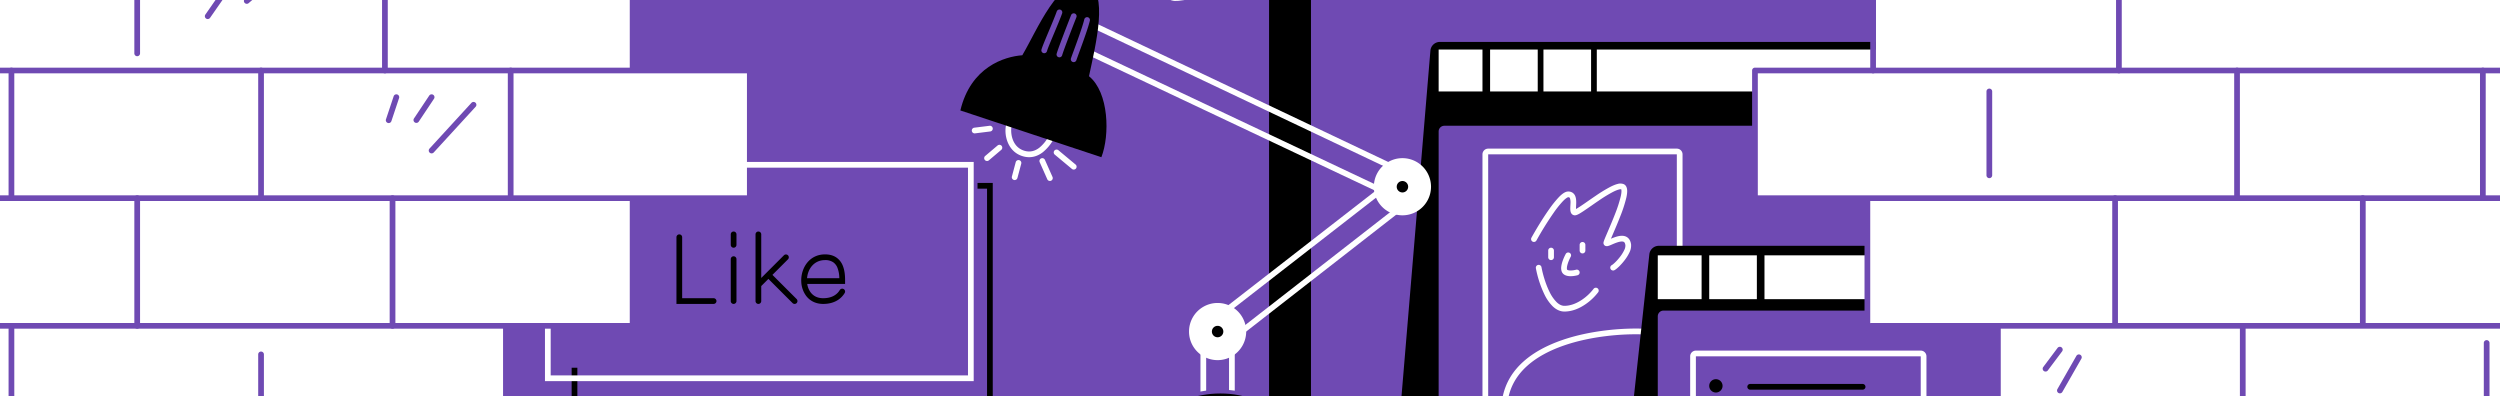 <svg width="1312" height="208" fill="none" xmlns="http://www.w3.org/2000/svg"><rect width="100%" height="100%" fill="#333333" stroke="none"/><g clip-path="url(#a)"><path fill="#fff" d="M-136-341h1584v890H-136z"/><path d="M-136-341h1584v890H-136v-890z" fill="#6F4AB3"/><path d="M750.68 26.58L712 489h292V22H755.67a5 5 0 00-4.99 4.58z" fill="#000"/><path d="M755 69a3 3 0 013-3h246v423H755V69z" fill="#6F4AB3"/><path fill-rule="evenodd" clip-rule="evenodd" d="M827.72 112.71c-.3.13-.75.29-1.22.29a2.21 2.21 0 01-1.98-1.2c-.3-.55-.38-1.2-.42-1.7-.04-.66 0-1.53.04-2.34l.05-1.05a7.13 7.13 0 00-.27-2.65.89.89 0 00-.3-.42c-.07-.05-.24-.14-.62-.14-.05 0-.33.04-.9.43-.54.36-1.18.92-1.91 1.68a53.82 53.82 0 00-4.84 6.07 169.7 169.7 0 00-9.04 14.55 1.5 1.5 0 01-2.62-1.46c2.18-3.94 5.71-9.87 9.21-14.82a56.63 56.63 0 015.13-6.42c.8-.84 1.61-1.56 2.38-2.08.75-.5 1.64-.95 2.59-.95a4 4 0 012.34.68 3.84 3.84 0 011.35 1.73c.5 1.22.53 2.7.5 3.88l-.06 1.37a20.4 20.4 0 00-.04 1.53l.28-.16a43.1 43.1 0 002.62-1.67c.99-.66 2.09-1.42 3.27-2.25l.2-.14c1.26-.87 2.6-1.8 3.95-2.71a74.89 74.89 0 017.97-4.84c1.22-.6 2.41-1.1 3.5-1.37a5.03 5.03 0 013.23.08c1.34.6 1.72 1.96 1.81 3.03.1 1.12-.08 2.48-.38 3.9a70.63 70.63 0 01-3.2 9.92c-1.32 3.4-2.76 6.77-3.9 9.4l-.1.25-.92 2.15c.77-.33 1.65-.68 2.53-.96 1.42-.45 3.2-.83 4.78-.37a4.2 4.2 0 012.2 1.51c.58.77.92 1.73 1.06 2.85a8.04 8.04 0 01-.89 4.24 22 22 0 01-2.47 3.98 30.68 30.68 0 01-2.92 3.31c-.9.87-1.82 1.64-2.54 2a1.5 1.5 0 01-1.34-2.68c.28-.14.92-.62 1.79-1.47.83-.8 1.76-1.85 2.63-2.97a19.04 19.04 0 002.13-3.43 5.2 5.2 0 00.63-2.6c-.1-.76-.3-1.19-.47-1.42a1.19 1.19 0 00-.65-.44c-.67-.2-1.7-.07-3.04.35-1 .32-1.98.74-2.86 1.12l-.74.32c-.49.2-1.03.42-1.49.51a2.1 2.1 0 01-1.11-.03 1.67 1.67 0 01-1.15-1.6c0-.25.06-.48.09-.6a24.84 24.84 0 01.57-1.59c.35-.86.85-2.03 1.42-3.36l.1-.23c1.14-2.65 2.56-5.98 3.86-9.32a67.95 67.95 0 003.06-9.47c.29-1.32.39-2.34.33-3.03a1.75 1.75 0 00-.1-.55 2.79 2.79 0 00-1.23.11c-.78.2-1.75.59-2.89 1.15a71.92 71.92 0 00-7.62 4.63c-1.34.9-2.66 1.82-3.91 2.7l-.22.14c-1.17.82-2.29 1.6-3.3 2.27a45.88 45.88 0 01-2.81 1.8c-.4.22-.78.41-1.13.56zM850.8 99.3l.01.02v-.02zm-7.64 26.9c-.04 0-.03 0 0 0zm1.34 1.48v.02-.02zm-14-.68c.83 0 1.5.67 1.5 1.5v3a1.5 1.5 0 01-3 0v-3c0-.83.67-1.5 1.5-1.5zm-16.5 3c.83 0 1.5.67 1.5 1.5v3.5a1.5 1.5 0 01-3 0v-3.5c0-.83.67-1.5 1.5-1.5zm9.72 2.68c.73.4 1 1.31.6 2.04-.47.85-1.12 2.26-1.56 3.66-.22.7-.38 1.37-.43 1.94-.06.59 0 .94.06 1.12.04.1.3.44 1.54.5a11.1 11.1 0 003.18-.39 1.5 1.5 0 11.78 2.9c-1 .27-2.6.56-4.1.49-1.35-.07-3.42-.47-4.18-2.38a5.43 5.43 0 01-.27-2.55c.09-.83.3-1.7.55-2.52a24.9 24.9 0 011.8-4.2c.39-.74 1.3-1 2.03-.6zm-16.5 6.34a1.5 1.5 0 011.75 1.2c.65 3.5 2.1 8.73 4.27 13.04a19.7 19.7 0 003.67 5.3c1.34 1.3 2.7 1.94 4.09 1.94 3.39 0 6.63-1.42 9.38-3.3a26.07 26.07 0 005.91-5.59 1.5 1.5 0 012.42 1.78 29.1 29.1 0 01-6.64 6.28c-3.02 2.08-6.86 3.83-11.07 3.83-2.4 0-4.47-1.14-6.17-2.77a22.57 22.57 0 01-4.27-6.12 55.46 55.46 0 01-4.53-13.84 1.5 1.5 0 011.2-1.75zm12.45 39.5c14.92-5.18 31.84-6.44 42.89-6.02a1.5 1.5 0 11-.12 3c-10.79-.41-27.31.83-41.79 5.85-14.5 5.05-26.52 13.72-29.17 27.93a1.5 1.5 0 01-2.96-.56c2.96-15.8 16.27-25.03 31.15-30.2z" fill="#fff"/><path d="M755 26h23v22h-23V26zm27 0h25v22h-25V26zm28 0h25v22h-25V26zm28 0h166v22H838V26z" fill="#fff"/><path fill-rule="evenodd" clip-rule="evenodd" d="M880 81h-99v139h99V81zm-99-3a3 3 0 00-3 3v139a3 3 0 003 3h99a3 3 0 003-3V81a3 3 0 00-3-3h-99z" fill="#fff"/><path d="M865.58 133.46L827 489h292V129H870.55a5 5 0 00-4.97 4.46z" fill="#000"/><path d="M870 166a3 3 0 013-3h246v326H870V166z" fill="#6F4AB3"/><path fill-rule="evenodd" clip-rule="evenodd" d="M917 203c0-.83.67-1.5 1.5-1.5h59a1.5 1.5 0 010 3h-59a1.5 1.5 0 01-1.5-1.5zm22 16.5c0-.83.67-1.5 1.5-1.5H989a1.5 1.5 0 010 3h-48.5a1.5 1.5 0 01-1.5-1.5zm-17 21c0-.83.67-1.5 1.5-1.5h46a1.5 1.5 0 010 3h-46a1.5 1.5 0 01-1.5-1.5zm0 20c0-.83.67-1.5 1.5-1.5h28a1.5 1.5 0 010 3h-28a1.5 1.5 0 01-1.5-1.5zm9 19.5c0-.83.67-1.5 1.5-1.5h32a1.5 1.5 0 010 3h-32a1.5 1.5 0 01-1.5-1.5zm-7 90.5c0-.83.67-1.5 1.5-1.5H959a1.5 1.5 0 010 3h-33.5a1.5 1.5 0 01-1.5-1.5zm15 13.5c0-.83.67-1.5 1.5-1.5H962a1.5 1.5 0 010 3h-21.5a1.5 1.5 0 01-1.5-1.5z" fill="#000"/><path d="M233-66a10 10 0 0110-10h435a10 10 0 0110 10v406a10 10 0 01-10 10H243a10 10 0 01-10-10V-66z" fill="#000"/><path d="M233-54h433v384H233V-54z" fill="#6F4AB3"/><path fill-rule="evenodd" clip-rule="evenodd" d="M520.99 67.31a1.5 1.5 0 01-1.3 1.68l-8 1a1.5 1.5 0 11-.38-2.98l8-1a1.5 1.5 0 011.68 1.3zm4.65 9.22a1.5 1.5 0 01-.17 2.11l-6.5 5.5a1.5 1.5 0 01-1.94-2.29l6.5-5.5a1.5 1.5 0 012.12.18zm27.7 2.51a1.5 1.5 0 012.12-.2l9 7.5a1.5 1.5 0 11-1.92 2.31l-9-7.5a1.5 1.5 0 01-.2-2.11zm-6.95 4.09a1.5 1.5 0 011.98.76l4 9a1.5 1.5 0 01-2.74 1.22l-4-9a1.5 1.5 0 01.76-1.98zm-11.5.92a1.5 1.5 0 011.06 1.84l-2 7.5a1.5 1.5 0 11-2.9-.78l2-7.5a1.5 1.5 0 011.84-1.06zm-5.01-20a1.5 1.5 0 011.07 1.83c-.42 1.62-.46 4.46.49 7.16.93 2.64 2.76 5 6.01 6.03 3.22 1.02 5.85.1 7.99-1.55a19.69 19.69 0 004.76-5.76 1.5 1.5 0 112.6 1.48 22.66 22.66 0 01-5.54 6.66c-2.7 2.08-6.33 3.41-10.71 2.03-4.35-1.37-6.77-4.6-7.94-7.9a16.23 16.23 0 01-.56-8.9 1.5 1.5 0 011.83-1.08z" fill="#fff"/><path d="M870 134h23v23h-23v-23zm27 0h25v23h-25v-23z" fill="#fff"/><path fill-rule="evenodd" clip-rule="evenodd" d="M1008 187H890v268h118V187zm-118-3a3 3 0 00-3 3v268a3 3 0 003 3h118a3 3 0 003-3V187a3 3 0 00-3-3H890z" fill="#fff"/><path d="M926 134h78v23h-78v-23z" fill="#fff"/><path d="M302 89h221v121H302V89z" fill="#6F4AB3"/><path fill-rule="evenodd" clip-rule="evenodd" d="M518 99H303v115h215V99zm-218-3v121h221V96H300z" fill="#000"/><path d="M288 78h225v115H288V78z" fill="#6F4AB3"/><path fill-rule="evenodd" clip-rule="evenodd" d="M508 88H289v109h219V88zm-222-3v115h225V85H286zm444 4L574 15l1.29-2.71 156 74L730 89zm.82 8L642 166l-1.84-2.37 88.82-69 1.84 2.37z" fill="#fff"/><path fill-rule="evenodd" clip-rule="evenodd" d="M730 104L568.86 27.86l1.28-2.72 161.14 76.15L730 104zm14.24-.3L645 181l-1.84-2.37 99.24-77.3 1.84 2.36z" fill="#fff"/><path d="M751 98a15 15 0 11-30 0 15 15 0 0130 0z" fill="#fff"/><path d="M739 98a3 3 0 11-6 0 3 3 0 016 0z" fill="#000"/><path d="M654 174a15 15 0 11-30 0 15 15 0 0130 0z" fill="#fff"/><path d="M642 174a3 3 0 11-6 0 3 3 0 016 0z" fill="#000"/><path fill-rule="evenodd" clip-rule="evenodd" d="M630 212v-28h3v28h-3zm15 0v-28h3v28h-3z" fill="#fff"/><path d="M578 82.5l-74-24.53c5.46-22.92 23.22-28.29 32.5-28.97 7.88-13.3 19.28-41.81 33.66-37.54 12.08 3.58 4.67 32.85 1.34 48.54 10.5 8.5 11 31 6.5 42.5z" fill="#000"/><path fill-rule="evenodd" clip-rule="evenodd" d="M556.49 5.08a1.5 1.5 0 01.93 1.9c-.81 2.36-2.6 6.6-4.25 10.54l-.26.62c-.87 2.08-1.7 4.05-2.33 5.63-.32.79-.58 1.47-.78 2-.2.58-.3.9-.33 1.02a1.5 1.5 0 01-2.94-.58c.07-.38.25-.9.45-1.46.21-.58.5-1.3.81-2.1.65-1.6 1.48-3.6 2.35-5.67l.23-.55c1.69-4.01 3.43-8.17 4.21-10.42a1.5 1.5 0 011.9-.93zm7.56 2.02a1.5 1.5 0 01.85 1.95c-1.86 4.72-6.68 17.15-7.46 19.86a1.5 1.5 0 11-2.88-.82c.82-2.9 5.73-15.52 7.54-20.14a1.5 1.5 0 011.95-.85zm6.8 1.94c.8.19 1.3 1 1.11 1.8-.6 2.6-2.19 7.21-3.69 11.4-.74 2.07-1.47 4.05-2.06 5.66-.61 1.68-1.09 2.97-1.29 3.57a1.5 1.5 0 11-2.84-.94c.2-.64.7-2 1.35-3.75.6-1.62 1.3-3.56 2.02-5.56 1.51-4.22 3.03-8.66 3.59-11.06.19-.8 1-1.3 1.8-1.12z" fill="#6F4AB3"/><path d="M604.5-66c-15.6 2.8-21.83 3.17-23 3C588-20 608 0 616.5.5s56-13.5 57-16.5-4-5-10.5-12-20-42-22.5-43.5-16.5 2-36 5.5z" fill="#fff"/><path d="M681 237h-88c4-10.5 19.1-31.5 47.5-31.5s38.83 21 40.5 31.5z" fill="#000"/><path fill-rule="evenodd" clip-rule="evenodd" d="M592.07 236.64c4.08-10.73 19.47-32.14 48.43-32.14 29.05 0 39.77 21.53 41.49 32.34l.18 1.16h-90.62l.52-1.36zm2.42-.64h85.31c-2.17-10.5-12.56-29.5-39.3-29.5-26.66 0-41.38 18.89-46.01 29.5z" fill="#6F4AB3"/><path d="M904 202.5a3.5 3.5 0 11-7 0 3.5 3.5 0 017 0z" fill="#000"/><path fill-rule="evenodd" clip-rule="evenodd" d="M385 121.5c.83 0 1.5.67 1.5 1.5v5.5a1.5 1.5 0 01-3 0V123c0-.83.67-1.5 1.5-1.5zm13 0c.83 0 1.5.67 1.5 1.5v22.88l11.94-11.94a1.5 1.5 0 012.12 2.12l-8.19 8.19 12.7 12.69a1.5 1.5 0 01-2.13 2.12l-12.69-12.69-3.75 3.75V158a1.5 1.5 0 01-3 0v-35c0-.83.67-1.5 1.5-1.5zm-41.5 1.5c.83 0 1.5.67 1.5 1.5v32h16.5a1.5 1.5 0 010 3H355v-35c0-.83.67-1.5 1.5-1.5zm64 23.44c.27-6.27 4.44-12.94 12.5-12.94 2.51 0 4.51.63 6.07 1.74a9.38 9.38 0 013.19 4.12c1.24 2.96 1.24 6.34 1.24 8.07V149h-19.87a9.86 9.86 0 001.84 4.5c1.37 1.77 3.49 3 6.53 3 4.95 0 7.48-2.2 8.71-4.27a1.5 1.5 0 012.58 1.54c-1.77 2.94-5.25 5.73-11.29 5.73-3.96 0-6.96-1.65-8.9-4.18a13.37 13.37 0 01-2.6-7.76v-.04c-.02-.36-.01-.72 0-1.09zm3.04-.44h16.94a15.7 15.7 0 00-.99-5.48 6.4 6.4 0 00-2.16-2.84 7.26 7.26 0 00-4.33-1.18c-5.72 0-9.03 4.49-9.46 9.5zM385 134.5c.83 0 1.5.67 1.5 1.5v22a1.5 1.5 0 01-3 0v-22c0-.83.67-1.5 1.5-1.5z" fill="#000"/><path fill-rule="evenodd" clip-rule="evenodd" d="M1448-341H-136v890h1584v-890zM521-222.5v67H330.5v59H392V-28h-61.5v64H392v67.5h-61.5V171H264v192.5h58v58h70v68h592.5v-129H920V294h64.5v-57.5h65.5V172h-71v-67.5h-59V36h64.5v-62h65.5v-70.5H855V-152h-64.5v-70.5H521z" fill="#fff"/><path fill-rule="evenodd" clip-rule="evenodd" d="M183.5-287c0-.83.67-1.5 1.5-1.5h936.5a1.5 1.5 0 110 3H185a1.5 1.5 0 01-1.5-1.5zm-95 63c0-.83.67-1.5 1.5-1.5h1136a1.5 1.5 0 110 3H90a1.5 1.5 0 01-1.5-1.5zm-53 71c0-.83.67-1.5 1.5-1.5h486a1.5 1.5 0 010 3H37a1.5 1.5 0 01-1.5-1.5zm753 0c0-.83.67-1.5 1.5-1.5h486a1.5 1.5 0 110 3H790a1.5 1.5 0 01-1.5-1.5zm-791 57c0-.83.67-1.5 1.5-1.5h394a1.5 1.5 0 010 3H-1A1.5 1.5 0 01-2.5-96zm855 0c0-.83.67-1.5 1.5-1.5h450a1.5 1.5 0 110 3H854a1.5 1.5 0 01-1.5-1.5zm-877 69c0-.83.67-1.5 1.5-1.5h416a1.5 1.5 0 010 3H-23a1.5 1.5 0 01-1.5-1.5zm1005 0c0-.83.67-1.5 1.5-1.5h345a1.5 1.5 0 110 3H982a1.5 1.5 0 01-1.5-1.5zm-1008 64c0-.83.67-1.5 1.5-1.5h419a1.5 1.5 0 010 3H-26a1.5 1.5 0 01-1.5-1.5zm948 0c0-.83.67-1.5 1.5-1.5h415a1.5 1.5 0 110 3H922a1.5 1.5 0 01-1.5-1.5zm0 67c0-.83.67-1.5 1.5-1.5h419a1.5 1.5 0 110 3H922a1.5 1.5 0 01-1.5-1.5zM-48 104c0-.83.67-1.5 1.5-1.5H393a1.5 1.5 0 010 3H-46.5A1.5 1.5 0 01-48 104zm12.5 67c0-.83.67-1.5 1.5-1.5h365a1.5 1.5 0 010 3H-34a1.5 1.5 0 01-1.5-1.5zm1016 0c0-.83.67-1.5 1.5-1.5h359a1.5 1.5 0 110 3H982a1.5 1.5 0 01-1.5-1.5zm0 65c0-.83.67-1.5 1.5-1.5h334a1.5 1.5 0 110 3H982a1.5 1.5 0 01-1.5-1.5zm-1005 2c0-.83.67-1.5 1.5-1.5h288a1.5 1.5 0 010 3H-23a1.5 1.5 0 01-1.5-1.5zm945 55c0-.83.67-1.5 1.5-1.5h376a1.5 1.5 0 110 3H922a1.5 1.5 0 01-1.5-1.5zm-931 7c0-.83.67-1.5 1.5-1.5h274a1.5 1.5 0 010 3H-9a1.5 1.5 0 01-1.5-1.5zm664.5 3c0-.83.67-1.5 1.5-1.5h128a1.5 1.5 0 010 3h-128a1.5 1.5 0 01-1.5-1.5zm262.5 57c0-.83.67-1.5 1.5-1.5h376a1.5 1.5 0 110 3H918a1.5 1.5 0 01-1.5-1.5zm-883 3c0-.83.67-1.5 1.5-1.5h289a1.5 1.5 0 010 3H35a1.5 1.5 0 01-1.5-1.5zm557 7c0-.83.67-1.5 1.5-1.5h138a1.5 1.5 0 010 3H592a1.5 1.5 0 01-1.5-1.5zm-516 52c0-.83.67-1.5 1.5-1.5h317a1.5 1.5 0 010 3H76a1.5 1.5 0 01-1.5-1.5zm907 2c0-.83.67-1.5 1.5-1.5h225a1.5 1.5 0 110 3H983a1.5 1.5 0 01-1.5-1.5zm-457 8c0-.83.67-1.5 1.5-1.5h256a1.5 1.5 0 010 3H526a1.5 1.5 0 01-1.5-1.5zm-450 57c0-.83.67-1.5 1.5-1.5h1156a1.5 1.5 0 110 3H76a1.5 1.5 0 01-1.5-1.5zM72-12.5c.83 0 1.5.67 1.5 1.5v39a1.5 1.5 0 01-3 0v-39c0-.83.67-1.5 1.5-1.5z" fill="#6F4AB3"/><path fill-rule="evenodd" clip-rule="evenodd" d="M268 35.5c.83 0 1.5.67 1.5 1.5v67a1.5 1.5 0 01-3 0V37c0-.83.67-1.5 1.5-1.5zm-131 0c.83 0 1.5.67 1.5 1.5v67a1.5 1.5 0 01-3 0V37c0-.83.67-1.5 1.5-1.5zm-131 0c.83 0 1.5.67 1.5 1.5v67a1.5 1.5 0 01-3 0V37c0-.83.67-1.5 1.5-1.5zm66 67c.83 0 1.5.67 1.5 1.5v67a1.5 1.5 0 01-3 0v-67c0-.83.67-1.5 1.5-1.5zm-66 67c.83 0 1.5.67 1.5 1.5v67a1.5 1.5 0 01-3 0v-67c0-.83.67-1.5 1.5-1.5zm131 15c.83 0 1.5.67 1.5 1.5v38a1.5 1.5 0 01-3 0v-38c0-.83.67-1.5 1.5-1.5zm69-82c.83 0 1.5.67 1.5 1.5v67a1.5 1.5 0 01-3 0v-67c0-.83.67-1.5 1.5-1.5zm-4-130c.83 0 1.5.67 1.5 1.5v63a1.5 1.5 0 01-3 0v-63c0-.83.67-1.5 1.5-1.5zm910 9c.83 0 1.5.67 1.5 1.5v54a1.5 1.5 0 11-3 0v-54c0-.83.67-1.5 1.5-1.5zm-129-10c.83 0 1.5.67 1.5 1.5v64a1.5 1.5 0 01-3 0v-64c0-.83.67-1.5 1.5-1.5zm-62 64c.83 0 1.5.67 1.5 1.5v67a1.5 1.5 0 01-3 0V37c0-.83.67-1.5 1.5-1.5zm59 68c.83 0 1.5.67 1.5 1.5v67a1.5 1.5 0 01-3 0v-67c0-.83.67-1.5 1.5-1.5zm64-57c.83 0 1.5.67 1.5 1.5v44a1.5 1.5 0 11-3 0V48c0-.83.67-1.5 1.5-1.5zm66 56c.83 0 1.5.67 1.5 1.5v66a1.5 1.5 0 11-3 0v-66c0-.83.67-1.5 1.5-1.5zm130 0c.83 0 1.5.67 1.5 1.5v66a1.5 1.5 0 11-3 0v-66c0-.83.67-1.5 1.5-1.5zm-63 68c.83 0 1.5.67 1.5 1.5v64a1.5 1.5 0 11-3 0v-64c0-.83.67-1.5 1.5-1.5zm128 8c.83 0 1.5.67 1.5 1.5v38a1.5 1.5 0 11-3 0v-38c0-.83.67-1.5 1.5-1.5zm-131-143c.83 0 1.5.67 1.5 1.5v67a1.5 1.5 0 11-3 0V37c0-.83.67-1.5 1.5-1.5zm129 0c.83 0 1.5.67 1.5 1.5v67a1.5 1.5 0 11-3 0V37c0-.83.67-1.5 1.5-1.5zM496.83-273.25c.7.46.88 1.4.42 2.08l-9 13.5a1.5 1.5 0 11-2.5-1.66l9-13.5a1.5 1.5 0 012.08-.42zm14.01 64.01c.69.47.87 1.4.4 2.08l-8.5 12.5a1.5 1.5 0 11-2.48-1.68l8.5-12.5a1.5 1.5 0 012.08-.4zm565.51 0c.68.47.86 1.4.39 2.09l-6.5 9.5a1.5 1.5 0 01-2.48-1.7l6.5-9.5a1.5 1.5 0 012.09-.39zm-579.75 6.87a1.5 1.5 0 01.77 1.97l-9 20.5a1.5 1.5 0 11-2.74-1.2l9-20.5a1.5 1.5 0 011.97-.77zm380.52 56a1.5 1.5 0 01.75 2l-5 11a1.5 1.5 0 11-2.74-1.25l5-11a1.5 1.5 0 012-.75zm12.57 5.54a1.5 1.5 0 01.64 2.02l-7 13.5a1.5 1.5 0 01-2.66-1.38l7-13.5a1.5 1.5 0 012.02-.64zm15.05.03c.72.4.97 1.33.56 2.04-1.64 2.87-10.75 16.31-15.06 22.6a1.5 1.5 0 11-2.48-1.69c4.36-6.37 13.38-19.66 14.94-22.4a1.5 1.5 0 012.04-.55zM109.7-15.83a1.5 1.5 0 01.64 2.02l-6 11.5a1.5 1.5 0 01-2.66-1.38l6-11.5a1.5 1.5 0 012.02-.64zm16.17.1c.68.47.84 1.4.37 2.09l-16 23a1.5 1.5 0 11-2.46-1.72l16-23a1.5 1.5 0 012.09-.37zm15.77 5.75a1.5 1.5 0 01-.15 2.12l-11 9.5a1.5 1.5 0 11-1.96-2.28l11-9.5a1.5 1.5 0 012.11.16zm66.84 59.56a1.5 1.5 0 01.95 1.9l-4 12a1.5 1.5 0 11-2.84-.95l4-12a1.5 1.5 0 011.9-.95zm18.86.17c.7.46.88 1.4.42 2.08l-8 12a1.5 1.5 0 11-2.5-1.66l8-12a1.5 1.5 0 012.08-.42zm22.18 4.14c.61.56.66 1.51.1 2.12l-22 24a1.5 1.5 0 01-2.22-2.02l22-24a1.5 1.5 0 012.12-.1zM1081.9 182.3c.66.5.8 1.44.3 2.1l-7.5 10a1.5 1.5 0 01-2.4-1.8l7.5-10a1.5 1.5 0 012.1-.3zm9.84 3.9c.72.4.97 1.33.56 2.04l-10 17.5a1.5 1.5 0 01-2.6-1.49l10-17.5a1.5 1.5 0 012.04-.55zm-414.47 127c.71.43.94 1.35.52 2.06l-4.5 7.5a1.5 1.5 0 11-2.58-1.54l4.5-7.5a1.5 1.5 0 012.06-.52zm13.96-.02c.73.4.98 1.32.58 2.04l-9.5 17a1.5 1.5 0 11-2.62-1.46l9.5-17a1.5 1.5 0 012.04-.58z" fill="#6F4AB3"/></g><defs><clipPath id="a"><path fill="#fff" transform="translate(-136 -341)" d="M0 0h1584v890H0z"/></clipPath></defs></svg>